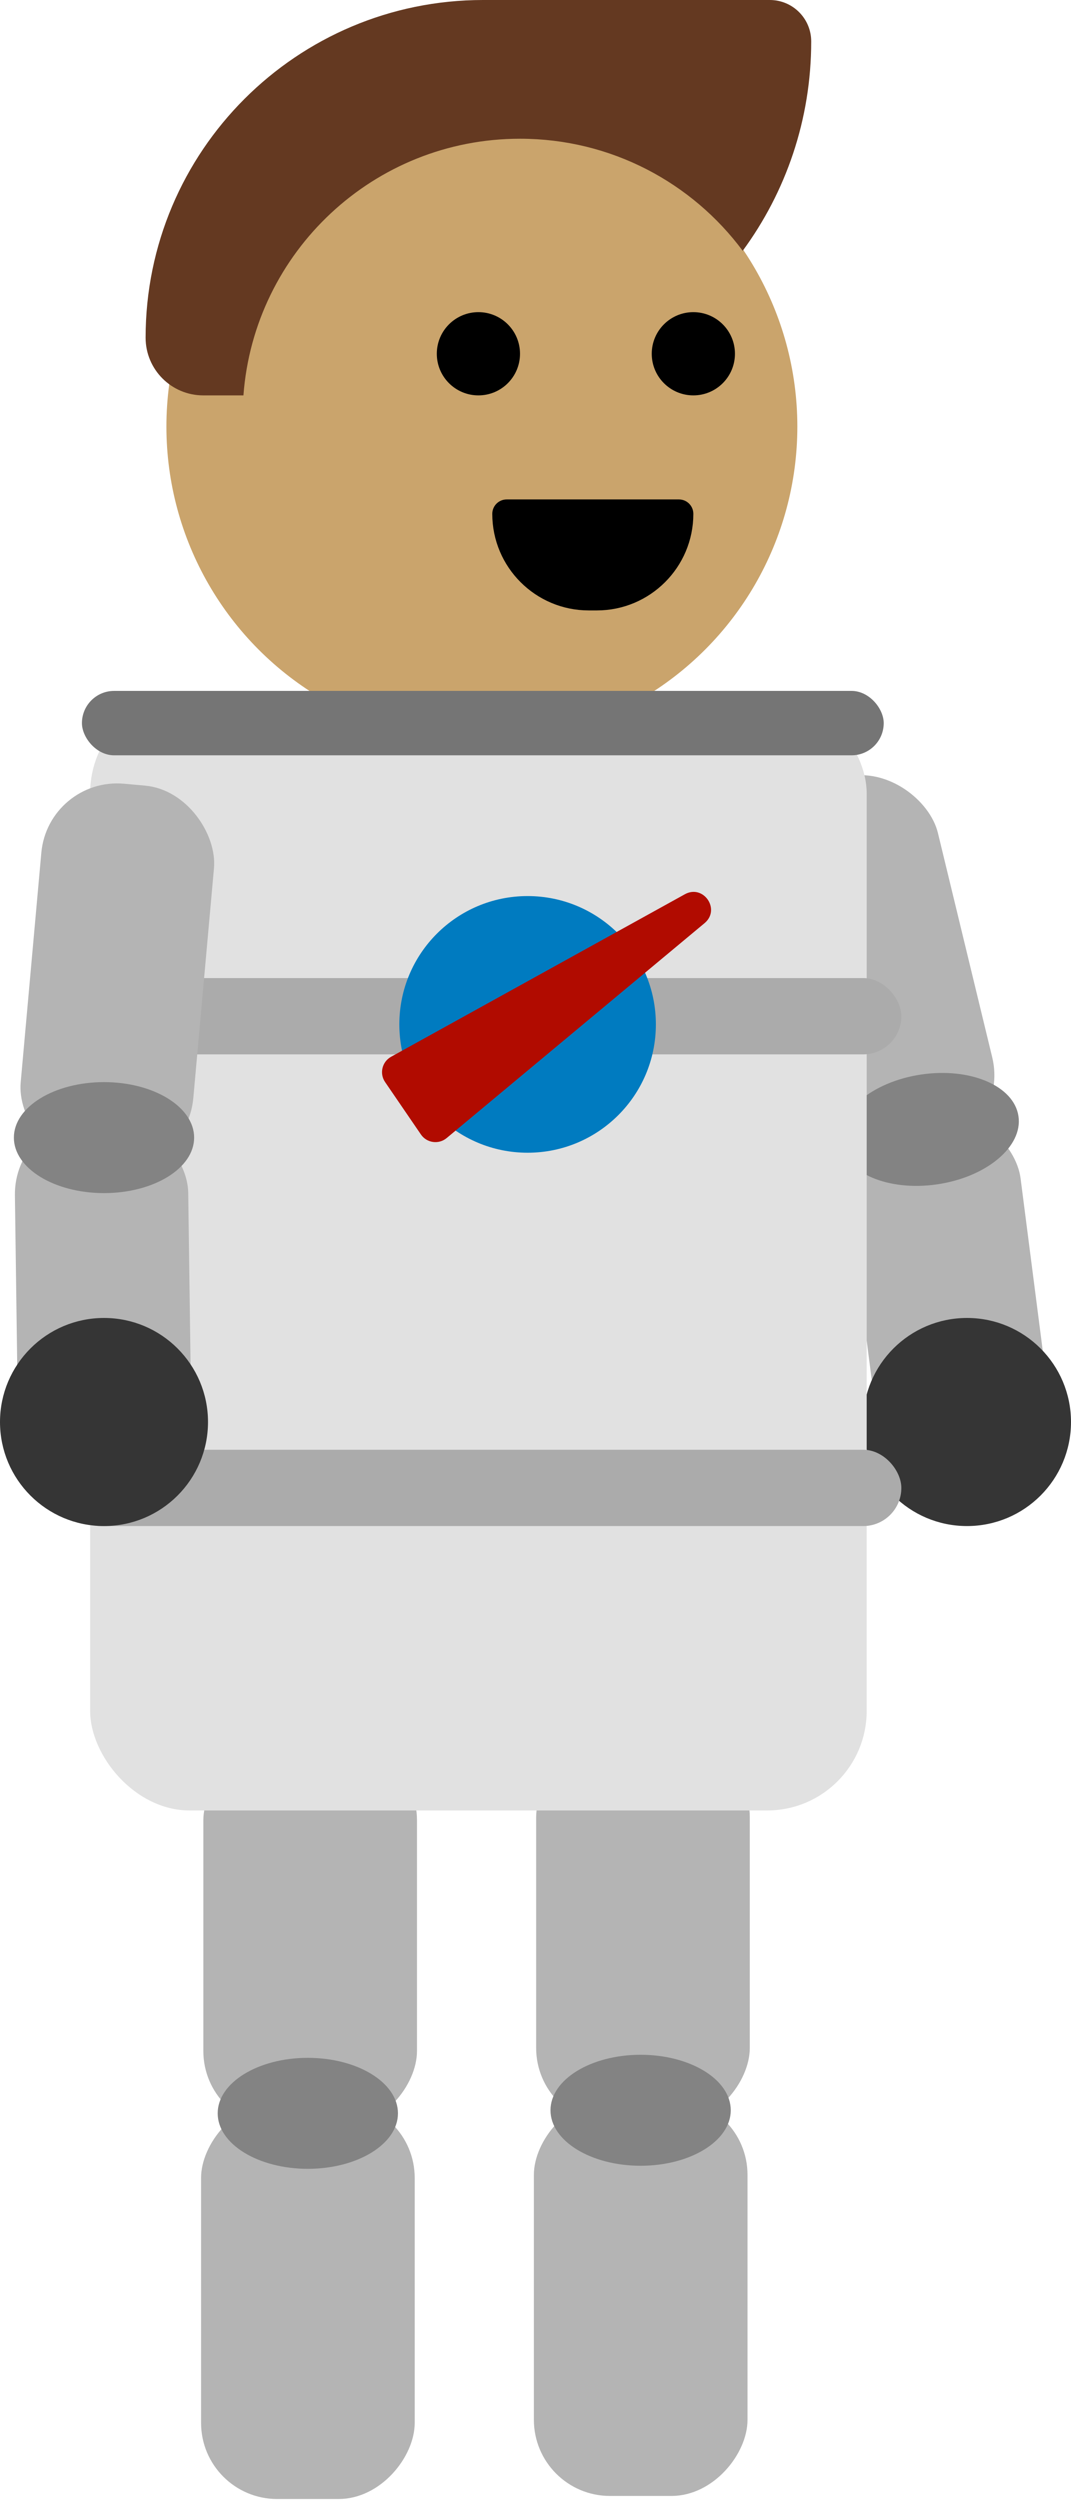<svg width="183" height="427" viewBox="0 0 183 427" fill="none" xmlns="http://www.w3.org/2000/svg">
<rect x="128.418" y="136.612" width="29.618" height="65.41" rx="13" transform="rotate(-13.614 128.418 136.612)" fill="#B4B4B4"/>
<rect width="36.504" height="65.41" rx="13" transform="matrix(1 0 0 -1 34.745 363.297)" fill="#B4B4B4"/>
<rect width="36.504" height="65.41" rx="13" transform="matrix(1 0 0 -1 91.611 362.773)" fill="#B4B4B4"/>
<rect width="36.504" height="67.839" rx="13" transform="matrix(1 0 0 -1 34.357 426.807)" fill="#B4B4B4"/>
<rect width="36.504" height="67.839" rx="13" transform="matrix(1 0 0 -1 91.223 426.284)" fill="#B4B4B4"/>
<rect x="143.35" y="192.151" width="29.618" height="65.41" rx="13" transform="rotate(-7.336 143.35 192.151)" fill="#B4B4B4"/>
<ellipse cx="158.789" cy="192.893" rx="15.401" ry="9.478" transform="rotate(-8.426 158.789 192.893)" fill="#838383"/>
<ellipse cx="15.401" cy="9.478" rx="15.401" ry="9.478" transform="matrix(1 0 0 -1 37.196 370.414)" fill="#838383"/>
<ellipse cx="15.401" cy="9.478" rx="15.401" ry="9.478" transform="matrix(1 0 0 -1 94.062 369.891)" fill="#838383"/>
<circle cx="165.229" cy="242.866" r="17.771" fill="#353535"/>
<circle cx="82.338" cy="72.86" r="53.904" fill="#CAA46C"/>
<path fill-rule="evenodd" clip-rule="evenodd" d="M131.537 0C135.444 0 138.611 3.167 138.611 7.074C138.611 20.455 134.265 32.82 126.906 42.834C118.269 31.219 104.44 23.694 88.853 23.694C63.877 23.694 43.414 43.017 41.596 67.529H34.733C29.291 67.529 24.879 63.117 24.879 57.674C24.879 25.822 50.701 0 82.553 0H131.537Z" fill="#643921"/>
<circle cx="118.471" cy="60.42" r="7.108" fill="black"/>
<circle cx="81.745" cy="60.42" r="7.108" fill="black"/>
<path d="M84.115 87.763C84.115 86.402 85.217 85.299 86.578 85.299H116.008C117.369 85.299 118.471 86.402 118.471 87.763C118.471 96.871 111.087 104.255 101.979 104.255H100.607C91.499 104.255 84.115 96.871 84.115 87.763Z" fill="black"/>
<rect x="15.401" y="118.471" width="132.688" height="190.739" rx="17" fill="#E1E1E1"/>
<rect x="10.662" y="167.045" width="143.35" height="13.032" rx="6.516" fill="#ABABAB"/>
<rect x="14" y="118" width="137" height="11" rx="5.5" fill="#757575"/>
<rect x="10.662" y="247.605" width="143.35" height="13.032" rx="6.516" fill="#ABABAB"/>
<rect x="8.226" y="132.688" width="29.618" height="65.41" rx="13" transform="rotate(5.137 8.226 132.688)" fill="#B4B4B4"/>
<rect x="2.369" y="191.144" width="29.618" height="65.41" rx="13" transform="rotate(-0.783 2.369 191.144)" fill="#B4B4B4"/>
<ellipse cx="17.771" cy="194.293" rx="15.401" ry="9.478" fill="#838383"/>
<circle cx="90.151" cy="174.957" r="21.917" fill="#007BC0"/>
<path d="M117.016 152.732C120.2 150.972 123.183 155.334 120.388 157.663L76.319 194.369C74.96 195.501 72.921 195.218 71.922 193.758L65.8 184.806C64.802 183.346 65.277 181.343 66.825 180.487L117.016 152.732Z" fill="#B10B00"/>
<circle cx="17.771" cy="242.866" r="17.771" fill="#353535"/>
</svg>
